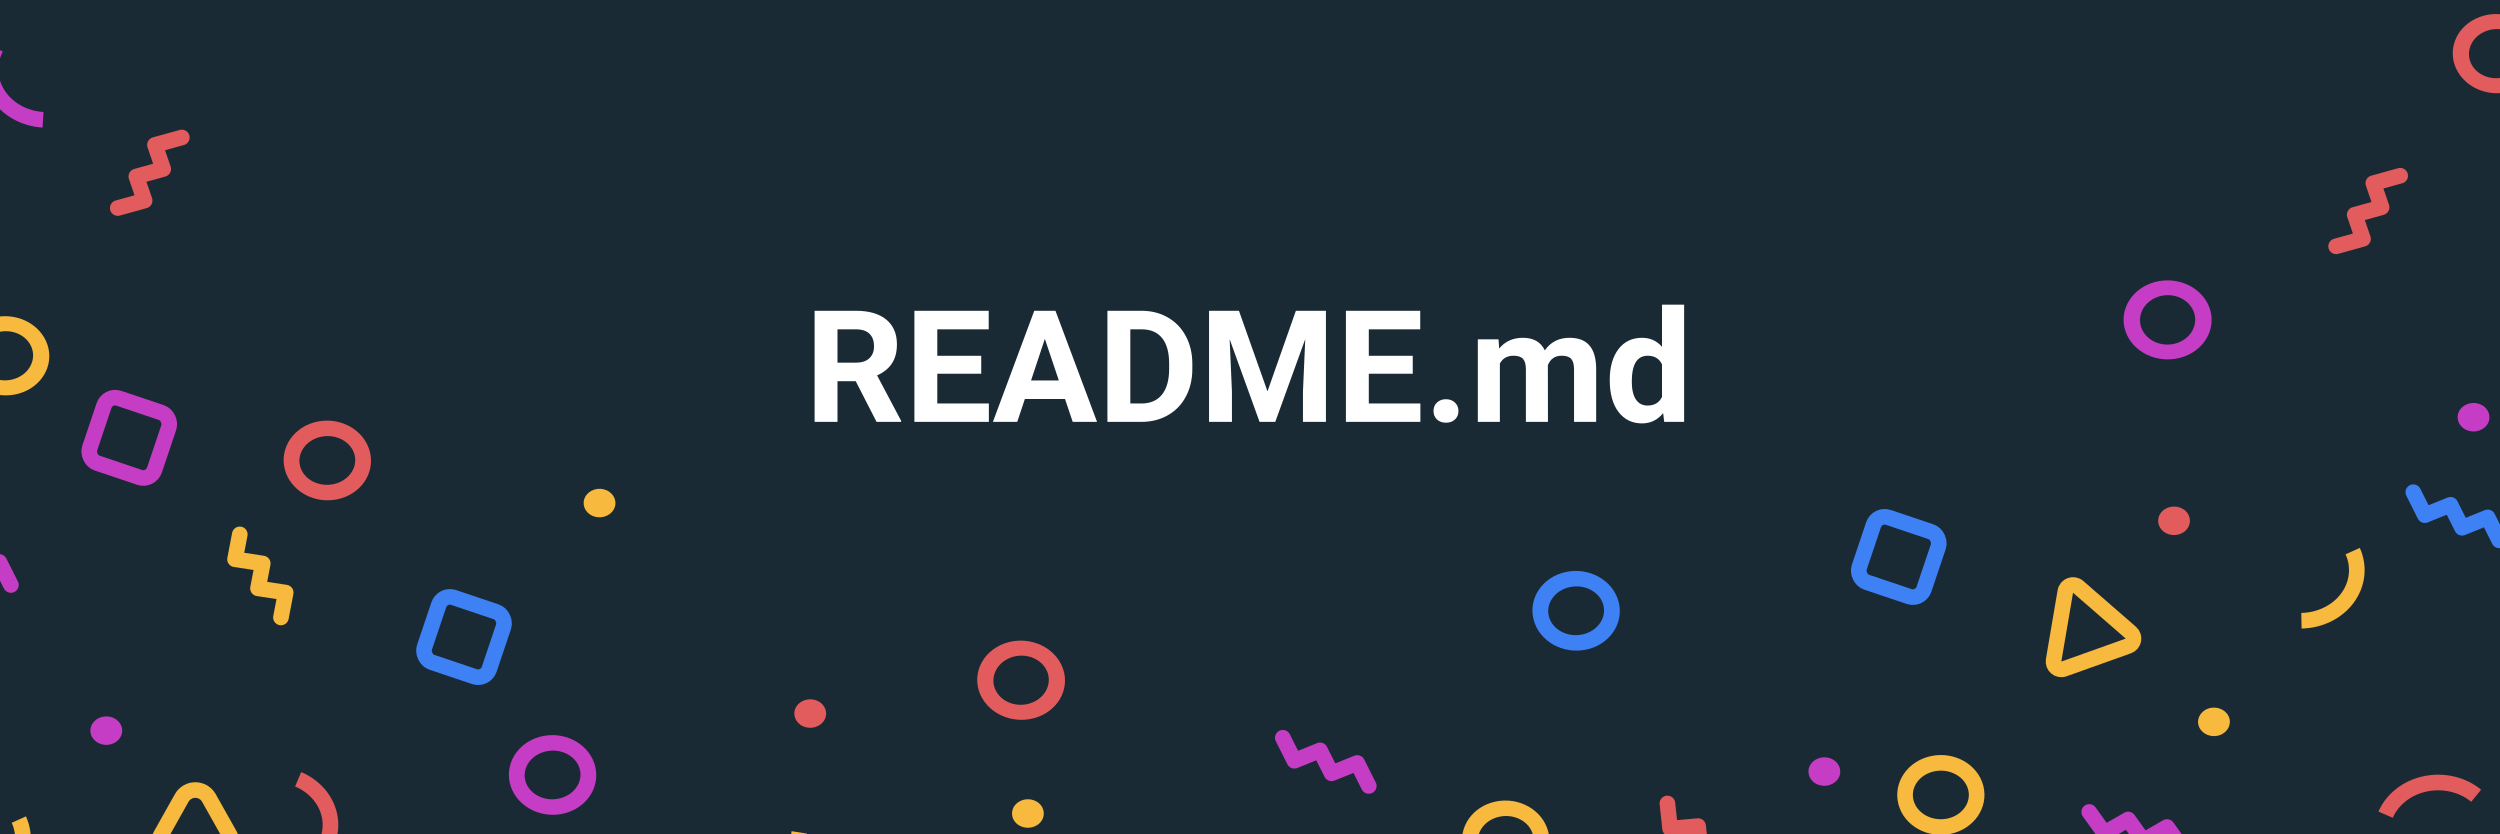 <svg width="1280" height="427" viewBox="0 0 1280 427" fill="none" xmlns="http://www.w3.org/2000/svg">
<rect x="0" y="0" width="1280" height="427" fill="#333333" stroke="none"/>
<g clip-path="url(#clip0)">
<rect width="1280" height="427" fill="#1A2A34"/>
<path d="M853.714 411.369L855.095 424.222L869.432 422.968L870.813 435.82L885.15 434.566L886.531 447.418" stroke="#E25C5D" stroke-width="8" stroke-linecap="round" stroke-linejoin="round"/>
<path d="M640.877 434.974L628.104 432.985L625.609 447.158L612.836 445.17L610.341 459.343L597.569 457.355" stroke="#E25C5D" stroke-width="8" stroke-linecap="round" stroke-linejoin="round"/>
<path d="M444.34 454.987C439.774 455.943 435.017 455.888 430.483 454.825C425.949 453.763 421.773 451.726 418.316 448.89C414.86 446.054 412.227 442.505 410.645 438.55C409.064 434.595 408.582 430.353 409.24 426.19" stroke="#F7B93E" stroke-width="8"/>
<path d="M975.852 410.718C973.582 401.875 979.74 393.046 989.606 391C999.473 388.954 1009.31 394.464 1011.58 403.308C1013.85 412.151 1007.7 420.98 997.829 423.026C987.962 425.073 978.123 419.562 975.852 410.718Z" stroke="#F7B93E" stroke-width="8"/>
<ellipse rx="18.245" ry="16.532" transform="matrix(-0.979 0.203 -0.249 -0.969 770.916 430.279)" stroke="#F7B93E" stroke-width="8"/>
<ellipse rx="18.245" ry="16.532" transform="matrix(-0.979 0.203 -0.249 -0.969 167.588 235.755)" stroke="#E25C5D" stroke-width="8"/>
<ellipse rx="18.245" ry="16.532" transform="matrix(-0.979 0.203 -0.249 -0.969 806.976 312.718)" stroke="#3D81F5" stroke-width="8"/>
<ellipse rx="7.435" ry="8.029" transform="matrix(-0.425 -0.905 0.935 -0.354 1133.55 369.588)" fill="#F7B93E"/>
<ellipse rx="17.604" ry="17.213" transform="matrix(0.806 -0.593 0.675 0.738 1109.82 163.781)" stroke="#C53DC5" stroke-width="8"/>
<ellipse rx="16.876" ry="17.928" transform="matrix(-0.517 -0.856 0.899 -0.437 2.767 182.159)" stroke="#F7B93E" stroke-width="8"/>
<ellipse rx="16.876" ry="17.928" transform="matrix(-0.517 -0.856 0.899 -0.437 1278.28 27.461)" stroke="#E25C5D" stroke-width="8"/>
<ellipse rx="16.876" ry="17.928" transform="matrix(-0.517 -0.856 0.899 -0.437 522.808 348.277)" stroke="#E25C5D" stroke-width="8"/>
<ellipse rx="7.977" ry="7.491" transform="matrix(-0.909 -0.416 0.495 -0.869 306.963 257.569)" fill="#F7B93E"/>
<ellipse rx="7.977" ry="7.491" transform="matrix(-0.909 -0.416 0.495 -0.869 414.835 365.333)" fill="#E25C5D"/>
<ellipse rx="7.887" ry="7.585" transform="matrix(0.854 0.52 -0.604 0.797 1266.45 213.623)" fill="#C53DC5"/>
<ellipse rx="7.887" ry="7.585" transform="matrix(0.854 0.52 -0.604 0.797 934.072 395.036)" fill="#C53DC5"/>
<ellipse rx="18.265" ry="16.511" transform="matrix(0.984 -0.18 0.22 0.975 282.919 396.777)" stroke="#C53DC5" stroke-width="8"/>
<ellipse rx="7.706" ry="7.769" transform="matrix(-0.715 0.699 -0.772 -0.635 1113.11 266.654)" fill="#E25C5D"/>
<ellipse rx="7.706" ry="7.769" transform="matrix(-0.715 0.699 -0.772 -0.635 526.289 416.515)" fill="#F7B93E"/>
<ellipse rx="7.312" ry="8.14" transform="matrix(-0.109 -0.994 0.996 -0.089 54.42 374.082)" fill="#C53DC5"/>
<path d="M1196.1 126.113L1209.86 122.292L1205.61 109.957L1219.38 106.136L1215.13 93.8L1228.89 89.979" stroke="#E25C5D" stroke-width="8" stroke-linecap="round" stroke-linejoin="round"/>
<path d="M60.291 106.517L74.054 102.696L69.809 90.361L83.572 86.54L79.327 74.204L93.09 70.383" stroke="#E25C5D" stroke-width="8" stroke-linecap="round" stroke-linejoin="round"/>
<path d="M-38.427 274.842L-32.512 286.61L-19.379 281.293L-13.464 293.061L-0.332 287.744L5.583 299.512" stroke="#C53DC5" stroke-width="8" stroke-linecap="round" stroke-linejoin="round"/>
<path d="M656.803 377.735L662.718 389.503L675.85 384.186L681.765 395.954L694.898 390.637L700.812 402.405" stroke="#C53DC5" stroke-width="8" stroke-linecap="round" stroke-linejoin="round"/>
<path d="M1235.61 252L1241.52 263.768L1254.66 258.451L1260.57 270.219L1273.7 264.901L1279.62 276.669" stroke="#3D81F5" stroke-width="8" stroke-linecap="round" stroke-linejoin="round"/>
<path d="M1069.69 415.714L1077.48 426.568L1089.6 419.572L1097.39 430.426L1109.5 423.43L1117.29 434.284" stroke="#C53DC5" stroke-width="8" stroke-linecap="round" stroke-linejoin="round"/>
<path d="M143.845 316.137L146.284 303.407L132.089 301.236L134.528 288.507L120.333 286.335L122.772 273.606" stroke="#F7B93E" stroke-width="8" stroke-linecap="round" stroke-linejoin="round"/>
<path d="M22.027 61.33C17.35 61.048 12.821 59.749 8.833 57.544C4.844 55.34 1.516 52.296 -0.864 48.678C-3.244 45.059 -4.604 40.974 -4.826 36.776C-5.049 32.577 -4.127 28.392 -2.141 24.583" stroke="#C53DC5" stroke-width="8"/>
<path d="M9.637 419.627C11.403 423.519 12.084 427.739 11.622 431.922C11.159 436.105 9.567 440.125 6.983 443.635C4.399 447.145 0.901 450.039 -3.209 452.066C-7.318 454.093 -11.915 455.192 -16.603 455.268" stroke="#F7B93E" stroke-width="8"/>
<path d="M1204.57 282.166C1206.33 286.058 1207.01 290.278 1206.55 294.461C1206.09 298.644 1204.5 302.665 1201.91 306.175C1199.33 309.685 1195.83 312.578 1191.72 314.605C1187.61 316.632 1183.01 317.731 1178.33 317.808" stroke="#F7B93E" stroke-width="8"/>
<path d="M1221.43 417.118C1223.13 413.202 1225.88 409.716 1229.42 406.962C1232.97 404.209 1237.21 402.27 1241.78 401.314C1246.34 400.359 1251.1 400.415 1255.63 401.477C1260.17 402.54 1264.34 404.578 1267.8 407.414" stroke="#E25C5D" stroke-width="8"/>
<path d="M152.652 398.995C156.893 400.782 160.583 403.469 163.404 406.824C166.224 410.178 168.089 414.099 168.839 418.247C169.588 422.396 169.198 426.646 167.704 430.632C166.209 434.617 163.654 438.217 160.26 441.121" stroke="#E25C5D" stroke-width="8"/>
<path d="M106.975 408.584L117.647 427.582C120.643 432.915 116.789 439.5 110.672 439.5H89.328C83.211 439.5 79.357 432.915 82.353 427.582L93.025 408.584C96.082 403.141 103.918 403.141 106.975 408.584Z" stroke="#F7B93E" stroke-width="8"/>
<path d="M1064.02 300.474L1090.99 323.935C1093.3 325.942 1092.59 329.691 1089.71 330.72L1056.74 342.498C1053.86 343.527 1050.94 341.074 1051.45 338.059L1057.45 302.821C1057.98 299.744 1061.67 298.426 1064.02 300.474Z" stroke="#F7B93E" stroke-width="8"/>
<rect x="226.57" y="303.998" width="35" height="35" rx="6" transform="rotate(18.605 226.57 303.998)" stroke="#3D81F5" stroke-width="8"/>
<rect x="55.167" y="202" width="35" height="35" rx="6" transform="rotate(18.605 55.167 202)" stroke="#C53DC5" stroke-width="8"/>
<rect x="961.167" y="263" width="35" height="35" rx="6" transform="rotate(18.605 961.167 263)" stroke="#3D81F5" stroke-width="8"/>
<path d="M438.133 195.18H428.797V216H417.078V159.125H438.211C444.93 159.125 450.112 160.622 453.758 163.617C457.404 166.612 459.227 170.844 459.227 176.312C459.227 180.193 458.38 183.435 456.688 186.039C455.021 188.617 452.482 190.674 449.07 192.211L461.375 215.453V216H448.797L438.133 195.18ZM428.797 185.688H438.25C441.193 185.688 443.471 184.945 445.086 183.461C446.701 181.951 447.508 179.88 447.508 177.25C447.508 174.568 446.74 172.458 445.203 170.922C443.693 169.385 441.362 168.617 438.211 168.617H428.797V185.688ZM502.391 191.352H479.891V206.586H506.297V216H468.172V159.125H506.219V168.617H479.891V182.172H502.391V191.352ZM545.281 204.281H524.734L520.828 216H508.367L529.539 159.125H540.398L561.688 216H549.227L545.281 204.281ZM527.898 194.789H542.117L534.969 173.5L527.898 194.789ZM567 216V159.125H584.5C589.5 159.125 593.966 160.258 597.898 162.523C601.857 164.763 604.943 167.966 607.156 172.133C609.37 176.273 610.477 180.987 610.477 186.273V188.891C610.477 194.177 609.383 198.878 607.195 202.992C605.034 207.107 601.974 210.297 598.016 212.562C594.057 214.828 589.591 215.974 584.617 216H567ZM578.719 168.617V206.586H584.383C588.966 206.586 592.469 205.089 594.891 202.094C597.312 199.099 598.549 194.815 598.602 189.242V186.234C598.602 180.453 597.404 176.078 595.008 173.109C592.612 170.115 589.109 168.617 584.5 168.617H578.719ZM634.344 159.125L648.953 200.375L663.484 159.125H678.875V216H667.117V200.453L668.289 173.617L652.938 216H644.891L629.578 173.656L630.75 200.453V216H619.031V159.125H634.344ZM723.328 191.352H700.828V206.586H727.234V216H689.109V159.125H727.156V168.617H700.828V182.172H723.328V191.352ZM733.953 210.453C733.953 208.656 734.552 207.198 735.75 206.078C736.974 204.958 738.497 204.398 740.32 204.398C742.169 204.398 743.693 204.958 744.891 206.078C746.115 207.198 746.727 208.656 746.727 210.453C746.727 212.224 746.128 213.669 744.93 214.789C743.732 215.883 742.195 216.43 740.32 216.43C738.471 216.43 736.948 215.883 735.75 214.789C734.552 213.669 733.953 212.224 733.953 210.453ZM767.234 173.734L767.586 178.461C770.581 174.789 774.63 172.953 779.734 172.953C785.177 172.953 788.914 175.102 790.945 179.398C793.914 175.102 798.146 172.953 803.641 172.953C808.224 172.953 811.635 174.294 813.875 176.977C816.115 179.633 817.234 183.643 817.234 189.008V216H805.906V189.047C805.906 186.651 805.438 184.906 804.5 183.812C803.562 182.693 801.909 182.133 799.539 182.133C796.154 182.133 793.81 183.747 792.508 186.977L792.547 216H781.258V189.086C781.258 186.638 780.776 184.867 779.812 183.773C778.849 182.68 777.208 182.133 774.891 182.133C771.688 182.133 769.37 183.461 767.938 186.117V216H756.648V173.734H767.234ZM824.188 194.555C824.188 187.966 825.659 182.719 828.602 178.812C831.57 174.906 835.62 172.953 840.75 172.953C844.865 172.953 848.263 174.49 850.945 177.562V156H862.273V216H852.078L851.531 211.508C848.719 215.023 845.099 216.781 840.672 216.781C835.698 216.781 831.701 214.828 828.68 210.922C825.685 206.99 824.188 201.534 824.188 194.555ZM835.477 195.375C835.477 199.333 836.167 202.367 837.547 204.477C838.927 206.586 840.932 207.641 843.562 207.641C847.052 207.641 849.513 206.169 850.945 203.227V186.547C849.539 183.604 847.104 182.133 843.641 182.133C838.198 182.133 835.477 186.547 835.477 195.375Z" fill="white"/>
</g>
<defs>
<clipPath id="clip0">
<rect width="1280" height="427" fill="white"/>
</clipPath>
</defs>
</svg>
